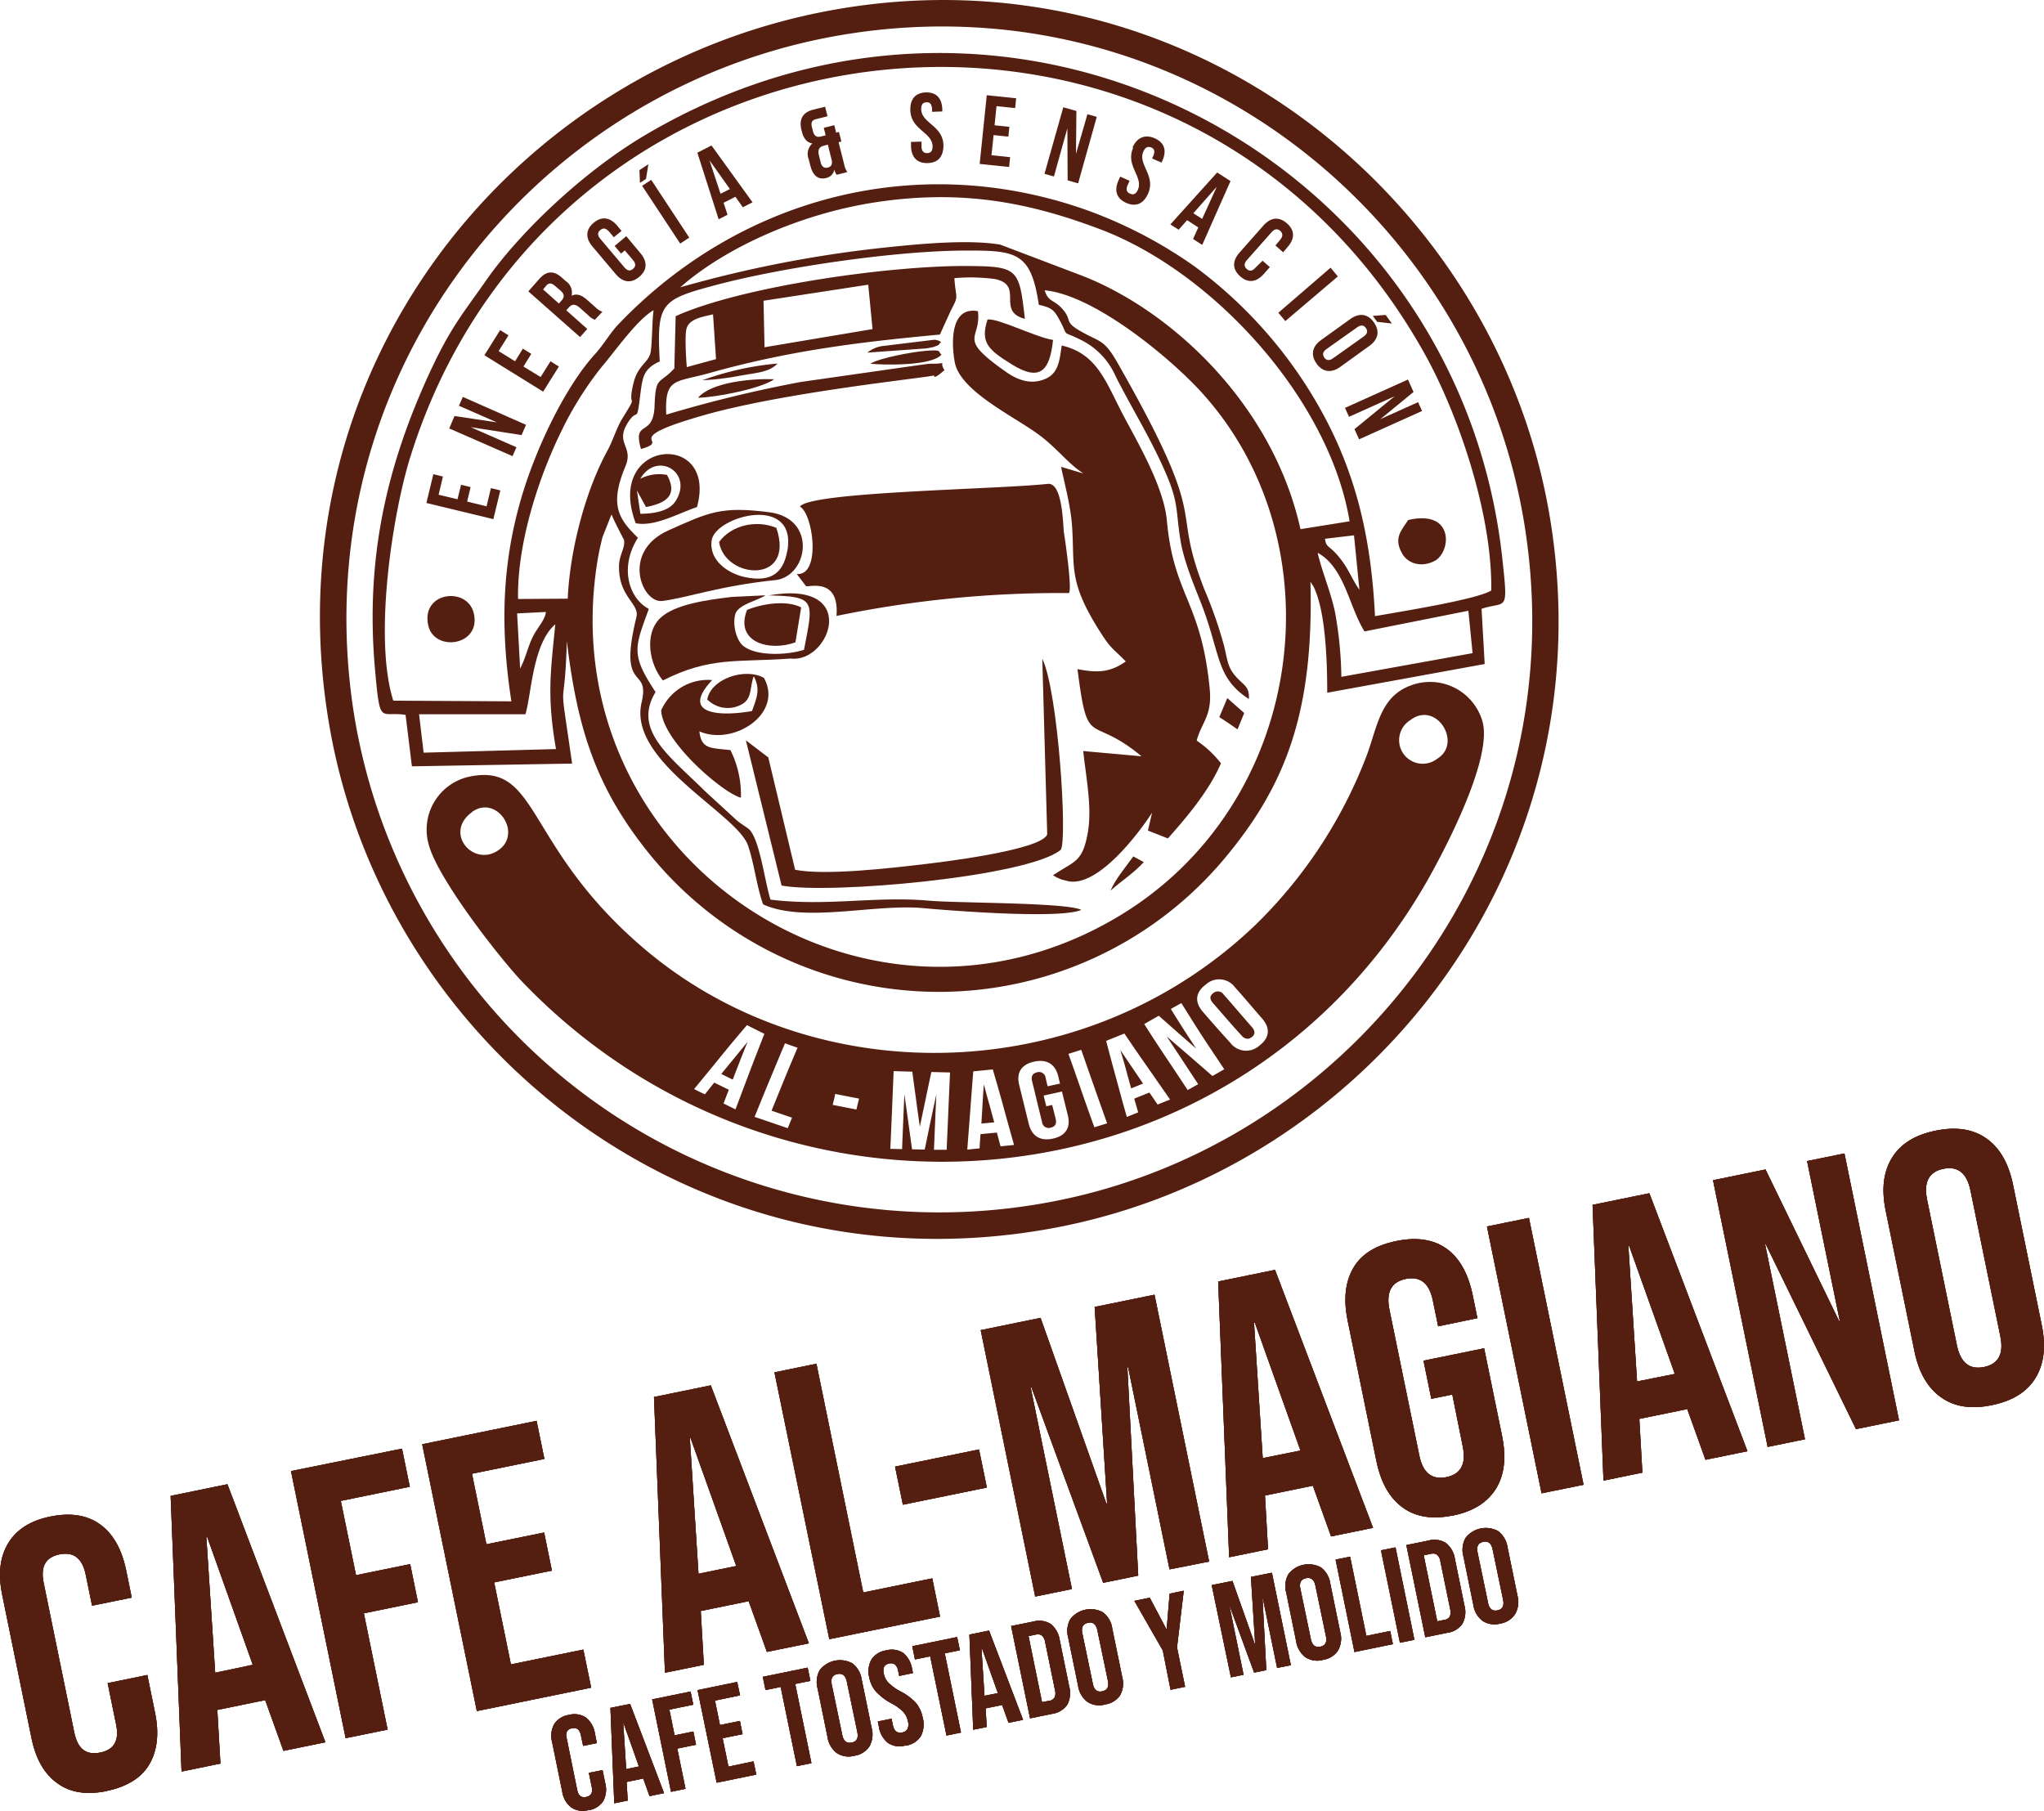 <svg xmlns="http://www.w3.org/2000/svg" viewBox="0 0 389.43 345.01">
  <defs>
    <style>
      .cls-1, .cls-2 {
        fill: #541f10;
      }

      .cls-1 {
        fill-rule: evenodd;
      }
    </style>
  </defs>
  <g id="Capa_2" data-name="Capa 2">
    <g id="Capa_1-2" data-name="Capa 1">
      <path class="cls-1" d="M268.29,99.07c-1.23,1.94-2.86,3.39-1.16,6.37,1.11,2,3.72,2.71,6.18,1.44,3.18-1.63,3.87-9.88-5-7.81"/>
      <path class="cls-1" d="M77.27,136.2,78.48,146l30.52-.52c-2.73-19.08-1.48-7.5-1-23.33,2,16.78,5.59,28.08,15.87,40.72a71,71,0,0,0,109.61.48c11.59-13.93,16.84-27.87,16.19-52.51l.57.88c1.87,3.72,2.63,11,2.63,20.26l30-5.47L282.27,116c4.65-1.58,5.11,1,4-9.18C278.21,29.82,193-15.6,123,25.69c-12.09,7.13-24.17,18.84-30.29,27.6C88.13,59.86,86,62.17,82.08,70.52c-8.54,18.38-12.46,36-10.65,56.82,1,11.12.9,8.1,5.84,8.86m-2.34-2.71c-3.86-12.2,0-36.31,3.35-46.76,27.9-88.37,147.92-101.09,193.33-19,6.18,11.18,12.73,30.13,12.51,44.78-2.93,1.76-17.6,4.06-22.15,4.88-.69-14.14-3.32-25.92-9.29-37.36a85.77,85.77,0,0,0-25.11-29.29,86.21,86.21,0,0,0-20.95-10.86c-32.2-11.23-65.85-2.11-88.79,21.9-1.67,1.76-2.8,3.86-4.48,5.7-5.6,6.14-11.4,18.06-14.23,28.09-3.46,12.22-3.83,24.18-1.69,38.05ZM129.6,54.74c8.64-7.6,23-14.05,37.27-16.21,16.59-2.51,29.4.11,42.72,5.14,21.69,8.18,43.71,32.51,47.54,55.65l-9.36,1.5c-5.28-23.83-24.65-41.7-41.61-48.29l-15.58-5.92c-5.88-1-14.85-.19-21,.45A230.57,230.57,0,0,0,129.6,54.74ZM98.7,114.12c-.19-10.86,4.06-23.34,8.08-31.62a65.24,65.24,0,0,1,8-12.78c2.32-2.68,6.6-8.85,9.74-10.61-.29,1.92-.26,6.91-.61,8.21-.52,1.89-2.38,2.3-3.2,5.61-1.38,5.58,1.24,1.3-2.26,7-1,1.68-1.64,3.94-2.76,6-3.89,7.12-7.06,18.17-7.53,28.13Zm27-45.25c-.61-11.16.21-11.78,10.66-14.56,12.83-3.41,34.12-6.51,47.32-6.57,10-.05,12.74.28,14.24,10.33,2.4.56,2.89.89,4,3,1.81,3.37.14,1.77,3.73,3.55a13.93,13.93,0,0,1,6.9,7.06c3.16,6.26,6.93,12.22,9.79,19,2.23,5.32,1.68,6.81,2.58,12.34.56,3.47,2.32,7.9,3.59,11.07,4.19,10.42,2.92,14.85,9.43,19.09.14-2.54-1.08-2.6-2.63-4.46-1.42-1.7-1.42-2.85-2.08-5.62a82.55,82.55,0,0,0-3.77-10.81c-6.71-17.1,1.7-11.14-16.52-43.12-2.73-4.81-3.42-3.87-7.52-6.34-2.73-1.64-1.05-1.9-3.2-4.18-1.5-1.58-2.52-1.13-3.18-3.34,9.18.85,23.18,12.24,29.52,19.05C255.13,103,249.21,153.06,213,174.65c-48.3,28.8-108.12-11.54-99.2-67.6.28-1.73.61-3.22,1-4.74L116.51,98c.45,1.22,2.36,4.8,2.37,4.85.31,1.43-.89,2.83-.94,4.88-.15,6.09,4,7.23,3.3,9.89-3.62,14.8,2.7,9,1,16.22-2.67,11.3,18.17,21.13,20.28,27.26,1.18,3.44,1.61,7.65,2.87,11.2,7.84,3.59,21.21-.12,30.39.71,5.26.48,26.09,2.13,30.23.35-2.62-1.43-23.63-1.28-29-1.76-10.24-.91-19.45,1.13-30.21-.2-1.09-3.37-2-11.2-4-13.33-.31-.33-1.66-1.12-2.42-1.77l-6-5.51c-6.64-6.61-13.94-11.62-9.48-18.94-4.73-7.15-4-8.39-1.28-15.84-3.64-1.88-5.76-7.7-2.08-13.56-3.76-3.61-5.43-6.31-2.37-13.64,1.6-3.82-2.1-4.31.5-8.36,1.75-2.71,1.62,0,2.13-3.78C122.41,72.15,122.25,70.44,125.66,68.87Zm-27.18,48,5.49-.28c-.19,1.65-1.74,3.07-2.63,5s-1.21,3.71-2.28,5.79ZM259,112.37c-1.2-1.68-1.87-3.48-3.14-5.26-2.46-3.45-3.16-2.46-3.42-4.46l5.53-.66Zm-153,30.34-25.29.69-.87-7.32,20.26,0c1.13-3.51,1.33-13.43,5.7-17.14C104.86,128.27,104.21,132.74,105.93,142.71Zm145.12-37.35c5.07,2.86,5.85,10.08,8.84,14.94l19.8-3.94.8,8.08-25,4.51a73.37,73.37,0,0,0-1.22-12.38C253.41,112.34,251.92,109.09,251.05,105.36Z"/>
      <path class="cls-1" d="M142.11,141.05l6.8,27.66c9,1.74,46.92-1.65,53.18-6.79,1.33-1.72-.48-30.22-3.51-36.42l.94,33.46c-1.05,3.09-21.4,5.44-23.26,5.66-6.3.75-19.07,2.24-24.77,1.09l-5.11-21.4Z"/>
      <path class="cls-1" d="M202.28,65.84c-.42,2.79-.57,5.27-3.15,6.36-3,1.28-5.67-.09-7.45-1.34-9.6-6.73-4.68-6-5.36-11.57-6.29-1.16-4.69,9-4.25,10.39,1.79,5.49,12,10.06,16.51,13.64,3.37,2.71,4.85,4.9,7.83,6.89l-4.25-1.27c.79,3.77,1.83,7.45,2.1,11.39.51,7.62-.7,10.28,4.85,19.27,2.62,4.22,2.73,3.7,5.38,6.42-3,2.11-5.45,2.21-9.2,1.46,2,15.7,2.24,8.32,12.2,16.61l-11.11-1c.53,5,1.67,10.47.92,15.25-1,6.08-2.61,5.64-6.68,8.43l.81.45c.15.06.68.3.86.36l1.43.35c5.67.86,13.24-9.16,15.78-13.1l-.79,3.41,3.8,1.5c3.33-3.75,7.85-9,10.11-14.32A20.59,20.59,0,0,0,228,141.1c.92-3.54,3-4.64,2.47-9.95-1.63-16.67-6.84-17.57-8.16-32-.56-6.24-5.35-14.5-8-19.47-3.52-6.53-5-12.2-12-13.85"/>
      <path class="cls-1" d="M128.73,60.19l-.25,10c-2.86,3.13-3.57,1.31-3.77,7.14-.21,6.19-4.25,2.45-2.59,8.22,6.23-1.8-4.78-1.61,11.58-6.33C149.12,74.74,176.32,72,178,71.52c0,0-.41,1.08,1.94-1-1.28-2,1.11-1.16-2.71-1.22-.43,0-3,.39-3.64.47l-21,3A248.59,248.59,0,0,0,126.94,79c-.34-7.12,1.7-6.09,8.23-7.93,15.06-4.23,28.22-5.87,43.9-7.33l2.11-4.63c1.56-2.94.94-2,.65-6.11a31.59,31.59,0,0,1,5.24-.07,24.71,24.71,0,0,1,2.62.26c5.45,1.23.06,6.1,5.57,7.56-1.07-9.51-1.27-10-10.75-10.07-15.08-.13-43.41,3.94-55.78,9.56m36.69-6,.82,8.46-20.58,3.46-.19-8.86Zm-34.57,15.7c-.12-1.45-.45-6.32,0-7.49.62-1.74,3-2.09,5-2.56l.57,8.53Z"/>
      <path class="cls-1" d="M147.88,110.51c6.12-.88,7.86-11.75-1.33-12.92s-11.46,0-19.2,3.46c-9.11,4.1-5,13.94-1.17,13.45,4.67-.58,10.9-2.89,21.7-4m2.09-5.45c-.76,4.18-3.13,5.94-8.05,4.9-3.09-.65-6.9-3.11-6.33-7C136.26,98.32,152,94,150,105.06Z"/>
      <path class="cls-1" d="M146.25,113.43c9.34.18,8.73,1,6.93,10.37-3.34,1.08-9.12,1.21-11.55-.72-1.27-1-2.09-3.86-1.56-6,.47-1.92,4.3-2.63,5.77-3.66l-6.43.31c-4.52.55-11,1.36-13.75,4.16-2.94,3-1.93,8.68.63,11.75,9.06-4.58,14.21-3.43,24.34-4.17,7.56.94,13.44-15.23-4.38-12"/>
      <path class="cls-1" d="M134.75,133.26a5.49,5.49,0,0,0,6.65.89c1.94-1.12,1.42-3.29,2.21-5.3,1.39,2.57.44,4.35-.33,6.62-6.33,1.12-13.71.58-7.59-5.9a9.73,9.73,0,0,0-9.72,5.76c.24,5.92,11.82,15.8,15.19,16.65a19,19,0,0,0-2-9.07c-3.8-.43-5.53-.15-5.91-3.57,6.47,2.84,16.07-3.37,12.3-10.18-3.51-2-10.09.11-10.8,4.1"/>
      <path class="cls-1" d="M132.79,96.61c4.06-14.76-17.72-13-11.67,3.08,3.62.7,8.08-1.87,11.67-3.08M122,91.21c3.13-5.37,10.19-1.21,6.71,4.27-1.21,1.89-4,2.38-6.7,2.41l-.66-4.43,1.73,3.14c4-.76,6.06-2.34,4-6.12A7.88,7.88,0,0,0,122,91.21Z"/>
      <path class="cls-1" d="M200.63,64.77c-3.36-.54-10.61-4.23-12.48-3.89-1.43,4.38.12,5.76,4.68,8.58,5.55,3.43,7.2.88,7.8-4.69"/>
      <path class="cls-1" d="M137,103.26c1.09,7.13,14.6,8.15,10.91-2.7-4-1.62-8.64-.41-10.91,2.7"/>
      <path class="cls-1" d="M152.64,115.72c-2.79-1.44-7.47-.69-10.31.48-2.41,6.16,4.25,8,9.22,6.18Z"/>
      <path class="cls-1" d="M81.57,119.07c1.08,5.19,9.94,4.05,8.75-2-1-5.38-10.09-4.48-8.75,2"/>
      <path class="cls-1" d="M133,75.78c3.58-.07,12.19-1.81,14.5-3.53-4.22-.16-12,.54-14.5,3.53"/>
      <path class="cls-1" d="M165.82,69.3c2.63.26,11.58.45,13.55-1.71-.74-.66.22-1-3-.75-2.54.21-8.71,1.33-10.57,2.46"/>
      <path class="cls-1" d="M165.3,67.18l11-.79c.27,0,1.53-.26,1.73-.34,1.3-.5.53-.21,1.27-.88a2.25,2.25,0,0,0-1.39-.43l-9.43,1.15a5.82,5.82,0,0,0-3.22,1.29"/>
      <path class="cls-1" d="M232.31,136.62c1.15.76,2.36,1.55,3.47,2.34l1.27-3.11L233.83,133Z"/>
      <path class="cls-1" d="M133.81,72.45a52,52,0,0,0,7.25-.88c3.12-.56,5.52-.65,7.07-2.31a56.46,56.46,0,0,0-14.32,3.19"/>
      <path class="cls-1" d="M211.62,169.65c2.07-1.86,4.23-3.15,6.3-5.4l-2-1.08c-1.64,2.27-3.26,4.12-4.33,6.48"/>
      <path class="cls-1" d="M199.63,92.19c2.88-.31,2.88,8,3.07,9.24.59,3.84,1.59,11.56.89,11.56a210.25,210.25,0,0,0-44.22,4.36c.6-7.57-5.54-5.34-5.82-5.7l-1.75-2.29c4.68.39,3.14-11.44.61-12.84,1.9-2.84,37.28-3.26,47.22-4.33"/>
      <path class="cls-1" d="M158.8,1.88C97.28,12.88,51,71,62.8,138.53,73.46,199.62,132.26,246,199.5,234.19c61.25-10.73,107.38-69.68,95.6-136.72C284.44,36.77,225.66-10.09,158.8,1.88M67.38,135.64C57.5,71.56,102,15.8,161.67,6.45c63.65-10,119.48,34.69,128.83,93.86,10.09,63.81-34.5,120.13-93.92,129.3A113,113,0,0,1,67.38,135.64Z"/>
      <path class="cls-2" d="M258.06,81.76l.88,1.94,12-5.4-.76-1.68L263,79.85l6.31-5.17-1.06-2.37-12,5.4.77,1.7,8.69-3.91ZM264,60l-2.45.19.82,1.12,2.82.33Zm-12.32,4.8c-1.7,1.23-2,2.84-.84,4.48s2.82,1.84,4.53.61l5.54-4c1.71-1.23,2-2.83.84-4.48s-2.81-1.84-4.52-.6Zm6.87-2.42c.76-.55,1.29-.42,1.68.11s.34,1.08-.42,1.63L254,68.24c-.76.55-1.3.42-1.68-.11s-.34-1.08.42-1.63Zm-15-2.79,1.34,1.58,10-8.5L253.51,51Zm-3-9.91L239.19,51c-.62.71-1.16.69-1.65.25s-.58-1,0-1.67l4.71-5.32c.62-.71,1.17-.7,1.66-.27s.57,1,0,1.69L243,46.77l1.47,1.3.84-1c1.4-1.58,1.41-3.18-.12-4.52s-3.1-1.14-4.5.44l-4.53,5.13c-1.39,1.58-1.4,3.17.12,4.52s3.11,1.14,4.5-.44l1.16-1.31Zm-8.73-14.1-2.78,6.13-1.68-1.08Zm2.62-1.08-2.54-1.64-8.92,9.9,1.59,1,1.6-1.81,2.13,1.38-1,2.2,1.75,1.13Zm-18.55-6.34c-1.51,3.44,2,5.53.9,8-.38.86-.89,1-1.49.74s-.85-.74-.47-1.6l.38-.86-1.79-.79-.33.74c-.85,1.93-.36,3.45,1.5,4.27s3.3.14,4.15-1.79c1.51-3.45-2-5.53-.9-8,.38-.86.87-1,1.47-.78s.8.75.42,1.61l-.22.5,1.8.78.16-.38c.85-1.93.38-3.44-1.46-4.25S216.62,26.18,215.77,28.11Zm-12.48,6.2,2,.57,3.55-12.67-1.78-.5L205,29.3l.08-8.16-2.5-.7L199,33.12l1.8.5,2.56-9.18ZM189.86,20.22l3.55.37.19-1.87L188,18.14l-1.35,13.09,5.61.58.19-1.87-3.55-.37.4-3.83,2.82.29.19-1.87-2.82-.29ZM173.44,21c.11,3.76,4.16,4.16,4.24,6.86,0,.94-.38,1.29-1,1.31s-1.09-.31-1.11-1.25l0-.94-2,.06,0,.81c.06,2.1,1.15,3.28,3.18,3.22s3-1.29,3-3.4c-.1-3.76-4.16-4.15-4.24-6.86,0-.94.34-1.3,1-1.32s1,.32,1.07,1.26l0,.55,1.95-.06v-.41c-.06-2.1-1.13-3.28-3.14-3.22S173.38,18.93,173.44,21Zm-17.09,9.89-.3-1.18c-.29-1.18,0-1.72.91-1.95l.77-.2.74,3c.16.81-.16,1.22-.76,1.37S156.58,31.84,156.35,30.92Zm-2.29-.62.33,1.29c.47,1.88,1.48,2.73,3,2.36a2,2,0,0,0,1.57-1.62,3.28,3.28,0,0,0,.43,1l2.05-.51a3.85,3.85,0,0,1-.61-1.5l-1.06-4.19.53-.14-.46-1.82-.53.14-.36-1.43-2,.51.36,1.42-.88.22c-.75.19-1.29,0-1.54-1l-.2-.78c-.23-.91.07-1.34.71-1.5l2.26-.57-.46-1.82-2.3.58c-2,.51-2.71,1.86-2.19,3.91l.06.23c.34,1.37,1,2.12,2,2.28A2.72,2.72,0,0,0,154.06,30.3Zm-18.89.26,3.89,5.49-1.78.9Zm.39-2.81-2.7,1.37,4.06,12.69,1.69-.86-.75-2.29,2.26-1.14,1.4,2,1.86-.94Zm-13.73,4.69.09,2.44,1.16-.76.45-2.8Zm7.77,14,1.72-1.14-7.25-11-1.73,1.14Zm-11.28,1.9.72-.6,1.56,1.85c.61.72.51,1.24,0,1.67s-1,.43-1.64-.29l-4.58-5.43c-.61-.72-.52-1.26,0-1.68s1-.42,1.66.3l.91,1.07L118.42,44l-.82-1c-1.36-1.61-2.94-1.85-4.49-.55s-1.59,2.91-.23,4.52l4.41,5.23c1.36,1.61,2.94,1.86,4.5.55s1.58-2.91.22-4.52L119.32,45l-2.22,1.86ZM104.09,54.4c.48-.55,1-.51,1.71.11l1,.86c.79.7.73,1.27.22,1.85l-.54.61-3-2.68Zm10.68,5a3.76,3.76,0,0,1-1.35-.89l-1.52-1.34c-1-.91-2-1.32-3-.83a2.62,2.62,0,0,0-1.1-2.78l-.78-.69c-1.52-1.34-2.88-1.31-4.3.3l-2.06,2.34,9.86,8.71,1.37-1.55-4-3.55.48-.53c.62-.71,1.23-.72,2.15.09L112,60a4,4,0,0,0,1.33.93ZM95,66.89l1.88-3-1.59-1-3,4.79,11.19,6.94,3-4.79-1.6-1-1.88,3-3.27-2,1.49-2.41-1.6-1-1.49,2.41Zm4.37,16,.85-1.95L88.18,75.62l-.74,1.69,7.22,3.16-8.07-1.21-1,2.37,12.06,5.28.74-1.7-8.73-3.83ZM83.56,94.26l.83-3.47-1.83-.44-1.32,5.48L94,98.91l1.32-5.48L93.53,93l-.83,3.47L89,95.56l.66-2.76-1.82-.44-.67,2.76Z"/>
      <path class="cls-1" d="M234.38,198.65a3.78,3.78,0,0,0,5.58.55c1.95-1.49,2.09-3.33.49-5.16s-3.41-4-5.14-5.92a3.76,3.76,0,0,0-5.59-.53c-2,1.49-2.14,3.35-.56,5.16,1.71,2,3.44,3.94,5.22,5.9m-3.28-7.54c-.72-.82-.59-1.43.07-1.91a1.33,1.33,0,0,1,2,.33c1.78,2,3.54,4.1,5.34,6.14.72.82.6,1.43,0,1.91s-1.32.48-2-.33C234.64,195.21,232.88,193.15,231.1,191.11ZM231,205l2.25-1.28c-1.39-2.1-2.81-4.19-4.18-6.29s-2.66-4.21-4-6.32l-2,1.12q1.17,1.89,2.37,3.77t2.47,3.77c-2.43-2.08-4.79-4.17-7.13-6.25L218,195.1q2,3.15,4.1,6.29c1.4,2.09,2.8,4.19,4.18,6.29l2-1.12-3-4.56c-1-1.52-2-3-3-4.56,1.42,1.26,2.91,2.52,4.37,3.78Zm-17.55-4.94,4.33,6.38-2.27.92c-.34-1.22-.68-2.43-1-3.65S213.81,201.28,213.46,200.07Zm.77-3.15-3.47,1.4q.94,3.63,1.94,7.25c.65,2.41,1.3,4.83,2,7.24l2.16-.87c-.25-.87-.51-1.74-.75-2.62l2.89-1.16,1.56,2.29,2.38-.95-4.38-6.29C217.08,201.12,215.64,199,214.23,196.92Zm-5.72,17.86,2.43-.75c-.82-2.33-1.66-4.66-2.48-7s-1.63-4.65-2.45-7l-2.44.76q1.25,3.49,2.46,7T208.51,214.78Zm-9.16-4,1.13-.24c.21.88.44,1.76.66,2.64.24,1-.16,1.5-.95,1.67a1.26,1.26,0,0,1-1.65-1.11c-.32-1.28-.64-2.57-.95-3.86s-.62-2.58-.94-3.88c-.24-1,.14-1.51.94-1.69a1.27,1.27,0,0,1,1.65,1.13c.12.51.24,1,.37,1.53l2.35-.51-.33-1.4c-.56-2.29-2.16-3.32-4.61-2.78s-3.4,2.13-2.83,4.42c.3,1.24.61,2.48.91,3.72s.61,2.48.92,3.73c.57,2.29,2.15,3.32,4.6,2.79s3.41-2.13,2.84-4.42c-.37-1.51-.75-3-1.12-4.55l-3.49.77C199,209.44,199.18,210.12,199.35,210.8Zm-11.91-4.23c.32,1.22.65,2.43,1,3.65s.65,2.42,1,3.64l-2.45.24c.07-1.26.15-2.51.22-3.76S187.35,207.83,187.44,206.57Zm1.72-2.79-3.72.37c-.2,2.48-.39,5-.57,7.44l-.57,7.46,2.34-.23c.05-.91.11-1.81.18-2.71l3.12-.3c.23.87.46,1.74.7,2.62l2.57-.26c-.67-2.4-1.35-4.79-2-7.19S189.85,206.18,189.16,203.78Zm-15.34.43-3.55-.11c-.1,2.47-.21,4.94-.31,7.4s-.21,4.94-.32,7.41l2.24.05c.06-1.74.14-3.49.21-5.23s.15-3.49.23-5.23c.24,1.75.49,3.5.73,5.25s.48,3.5.73,5.25l2.41.05c.37-1.76.72-3.52,1.09-5.27s.75-3.51,1.13-5.27c-.08,1.76-.17,3.53-.24,5.29s-.15,3.53-.22,5.29l2.42,0c.1-2.45.22-4.91.32-7.36s.22-4.91.32-7.37l-3.56-.09c-.36,1.74-.74,3.48-1.1,5.22s-.74,3.47-1.09,5.21c-.25-1.75-.5-3.51-.73-5.26S174.05,206,173.82,204.21Zm-15.18,6.32,4.54.89c.16-.69.33-1.39.5-2.08l-4.55-.89C159,209.15,158.79,209.84,158.64,210.53Zm-14.88,2.28,6.33,2.16c.28-.67.55-1.34.82-2L147,211.61q1.22-3,2.44-6c.82-2,1.67-4,2.51-6-.81-.27-1.6-.55-2.39-.84-1,2.34-1.95,4.69-2.92,7S144.72,210.45,143.76,212.81Zm-1.29-14.36c-1,2.43-1.92,4.85-2.86,7.27l-2.18-1.08C139.1,202.57,140.77,200.52,142.47,198.45Zm3.15-1.46-3.3-1.65c-1.7,2-3.39,4-5.07,6.08s-3.34,4.07-5,6.1c.67.35,1.37.69,2.06,1,.6-.74,1.18-1.49,1.78-2.23l2.78,1.36c-.34.87-.68,1.74-1,2.62l2.26,1.12c.92-2.41,1.82-4.82,2.73-7.22S144.69,199.39,145.62,197Zm123.3-59.92c4.92-3.39,9.69,4.61,4.92,7.51A4.49,4.49,0,1,1,268.92,137.07Zm-179,17.67c4.78-3.47,9.87,4.3,4.81,7.43C90,165.07,84.59,158.61,89.92,154.74ZM81.71,161c1.8,6.64,13.94,22.11,18,26.27,49.63,51.51,135.64,44.22,172.06-19.2,2.72-4.74,12.55-22.91,10.73-30.42a10.39,10.39,0,0,0-13.86-7c-5.63,2.15-6.19,7.65-8.21,13.18a89.64,89.64,0,0,1-21.17,32.32c-32.68,31.38-84.28,32.27-116.86,4.31-22.69-19.47-19.58-35.34-33.08-32.47A10.33,10.33,0,0,0,81.71,161Z"/>
      <path class="cls-2" d="M147.55,261.46l8-1.64,8.92,43.58,13.15-2.69L179.1,308,158,312.3Zm-7.27,36.9L131.57,274l-.14,0,1.65,25.85Zm-15.68-32.2,10.82-2.22,18.69,49.15-8,1.63-3.52-9.79,0,.14-9.08,1.86.59,10.25-7.41,1.51Zm-44.16,9,21.79-4.46,1.49,7.26-13.8,2.82,2.75,13.44,11-2.24,1.48,7.26-11,2.24,3.19,15.62,13.8-2.82,1.49,7.26L90.85,326Zm-25,5.11L76.59,276l1.49,7.26-13.15,2.69,2.9,14.16L78.15,298l1.48,7.26-10.31,2.11,4.53,22.16-8,1.63Zm-7.28,36.91-8.7-24.41-.15,0L41,318.69ZM32.51,285l10.82-2.22L62,331.94l-8,1.64-3.52-9.8,0,.14-9.08,1.86L42,336l-7.41,1.52ZM20.33,341.23q-5.77,1.18-9.39-1.48C8.46,338,6.82,335.14,6,331.15L.42,303.84c-.82-4-.43-7.26,1.16-9.85s4.2-4.27,8-5.05,7-.3,9.46,1.47S23.13,295,24,299l1.1,5.38-7.56,1.54-1.2-5.88c-.64-3.12-2.27-4.45-5-3.9s-3.67,2.41-3,5.53l5.81,28.4c.64,3.13,2.26,4.38,4.95,3.83s3.68-2.34,3-5.46l-1.59-7.77,7.56-1.55,1.47,7.19c.82,4,.42,7.25-1.09,9.83s-4.27,4.28-8.12,5.07"/>
      <path class="cls-2" d="M247.77,276.36l-8.7-24.4-.15,0,1.66,25.84Zm-15.68-32.21,10.83-2.21,18.68,49.15-8,1.63-3.52-9.8,0,.15-9.07,1.86.58,10.24-7.41,1.52Zm-45.24,9.27,11.4-2.34,12.53,35.35.15,0L208.56,249l11.4-2.33,10.41,50.84L222.82,299l-7.88-38.49-.15,0,2.07,39.68-6.68,1.37-13.69-37.3-.14,0,7.88,38.49-7,1.43Zm-16.32,26,16-3.27,1.49,7.26-16,3.27Z"/>
      <path class="cls-2" d="M378,260.45q4.14-.85,3.11-5.86l-5.68-27.74c-.68-3.35-2.4-4.73-5.16-4.17s-3.8,2.52-3.12,5.86l5.68,27.75c.69,3.34,2.41,4.72,5.17,4.16m1.49,7.26c-3.93.81-7.13.33-9.69-1.5s-4.23-4.73-5.06-8.8l-5.47-26.73c-.83-4.06-.46-7.39,1.19-10.08s4.4-4.38,8.32-5.18,7.12-.32,9.69,1.5,4.22,4.73,5.06,8.8L389,252.45c.83,4.06.45,7.4-1.19,10.08S383.41,266.91,379.49,267.71Zm-53.12-42.85,10-2.05,14,28.84.15,0-6.23-30.44,7.12-1.45,10.4,50.84-8.2,1.68L336.44,237.1l-.14,0,7.59,37.11-7.11,1.46Zm-7.28,36.9-8.7-24.4-.15,0,1.66,25.84Zm-15.67-32.21,10.82-2.21,18.69,49.15-8,1.63-3.52-9.8,0,.15-9.08,1.86.58,10.24-7.41,1.52Zm-20.12,4.12,8-1.63,10.41,50.84-8,1.63Zm-6.51,55.06c-3.85.79-7.05.31-9.55-1.52s-4.13-4.68-5-8.82l-5.47-26.73c-.85-4.14-.47-7.47,1.1-10.14s4.34-4.29,8.19-5.08,7.05-.31,9.53,1.46,4.15,4.75,5,8.89l.89,4.35L274,252.69l-1-4.87q-1-5-5.16-4.16c-2.76.56-3.8,2.52-3.12,5.86l5.7,27.82c.67,3.26,2.39,4.65,5.15,4.09s3.8-2.52,3.13-5.79l-2-9.95-4,.82-1.49-7.27,11.55-2.36,3.4,16.63c.85,4.14.47,7.47-1.12,10.07s-4.32,4.37-8.17,5.15"/>
      <path class="cls-2" d="M147.55,261.46l8-1.64,8.92,43.58,13.15-2.69L179.1,308,158,312.3Zm-7.27,36.9L131.57,274l-.14,0,1.65,25.85Zm-15.68-32.2,10.82-2.22,18.69,49.15-8,1.63-3.52-9.79,0,.14-9.08,1.86.59,10.25-7.41,1.51Zm-44.16,9,21.79-4.46,1.49,7.26-13.8,2.82,2.75,13.44,11-2.24,1.48,7.26-11,2.24,3.19,15.62,13.8-2.82,1.49,7.26L90.85,326Zm-25,5.11L76.59,276l1.49,7.26-13.15,2.69,2.9,14.16L78.15,298l1.48,7.26-10.31,2.11,4.53,22.16-8,1.63Zm-7.28,36.91-8.7-24.41-.15,0L41,318.69ZM32.51,285l10.82-2.22L62,331.94l-8,1.64-3.52-9.8,0,.14-9.08,1.86L42,336l-7.41,1.52ZM20.33,341.23q-5.77,1.18-9.39-1.48C8.46,338,6.82,335.14,6,331.15L.42,303.84c-.82-4-.43-7.26,1.16-9.85s4.2-4.27,8-5.05,7-.3,9.46,1.47S23.13,295,24,299l1.1,5.38-7.56,1.54-1.2-5.88c-.64-3.12-2.27-4.45-5-3.9s-3.67,2.41-3,5.53l5.81,28.4c.64,3.13,2.26,4.38,4.95,3.83s3.68-2.34,3-5.46l-1.59-7.77,7.56-1.55,1.47,7.19c.82,4,.42,7.25-1.09,9.83s-4.27,4.28-8.12,5.07"/>
      <path class="cls-2" d="M247.77,276.36l-8.7-24.4-.15,0,1.66,25.84Zm-15.68-32.21,10.83-2.21,18.68,49.15-8,1.63-3.52-9.8,0,.15-9.07,1.86.58,10.24-7.41,1.52Zm-45.24,9.27,11.4-2.34,12.53,35.35.15,0L208.56,249l11.4-2.33,10.41,50.84L222.82,299l-7.88-38.49-.15,0,2.07,39.68-6.68,1.37-13.69-37.3-.14,0,7.88,38.49-7,1.43Zm-16.32,26,16-3.27,1.49,7.26-16,3.27Z"/>
      <path class="cls-2" d="M378,260.45q4.14-.85,3.11-5.86l-5.68-27.74c-.68-3.35-2.4-4.73-5.16-4.17s-3.8,2.52-3.12,5.86l5.68,27.75c.69,3.34,2.41,4.72,5.17,4.16m1.49,7.26c-3.93.81-7.13.33-9.69-1.5s-4.23-4.73-5.06-8.8l-5.47-26.73c-.83-4.06-.46-7.39,1.19-10.08s4.4-4.38,8.32-5.18,7.12-.32,9.69,1.5,4.22,4.73,5.06,8.8L389,252.45c.83,4.06.45,7.4-1.19,10.08S383.41,266.91,379.49,267.71Zm-53.12-42.85,10-2.05,14,28.84.15,0-6.23-30.44,7.12-1.45,10.4,50.84-8.2,1.68L336.44,237.1l-.14,0,7.59,37.11-7.11,1.46Zm-7.28,36.9-8.7-24.4-.15,0,1.66,25.84Zm-15.67-32.21,10.82-2.21,18.69,49.15-8,1.63-3.52-9.8,0,.15-9.08,1.86.58,10.24-7.41,1.52Zm-20.12,4.12,8-1.63,10.41,50.84-8,1.63Zm-6.51,55.06c-3.85.79-7.05.31-9.55-1.52s-4.13-4.68-5-8.82l-5.47-26.73c-.85-4.14-.47-7.47,1.1-10.14s4.34-4.29,8.19-5.08,7.05-.31,9.53,1.46,4.15,4.75,5,8.89l.89,4.35L274,252.69l-1-4.87q-1-5-5.16-4.16c-2.76.56-3.8,2.52-3.12,5.86l5.7,27.82c.67,3.26,2.39,4.65,5.15,4.09s3.8-2.52,3.13-5.79l-2-9.95-4,.82-1.49-7.27,11.55-2.36,3.4,16.63c.85,4.14.47,7.47-1.12,10.07s-4.32,4.37-8.17,5.15"/>
      <path class="cls-2" d="M147.55,261.46l8-1.64,8.92,43.58,13.15-2.69,1.48,7.26L158,312.3Zm-7.28,36.9-8.7-24.4-.14,0,1.65,25.85Zm-15.67-32.2,10.82-2.22,18.69,49.15-8,1.63-3.52-9.79,0,.14-9.08,1.86.59,10.25-7.41,1.51Zm-44.16,9,21.79-4.46,1.49,7.26-13.8,2.82,2.75,13.44,11-2.24,1.48,7.26-11,2.24,3.19,15.62,13.8-2.82,1.49,7.26L90.85,326Zm-25,5.11L76.59,276l1.49,7.26-13.15,2.69,2.9,14.16L78.15,298l1.48,7.26-10.31,2.12,4.53,22.15-8,1.63Zm-7.28,36.91-8.7-24.4-.15,0L41,318.69ZM32.51,285l10.82-2.22L62,331.94l-8,1.64-3.52-9.8,0,.14-9.08,1.86L42,336l-7.41,1.52ZM20.33,341.23q-5.77,1.18-9.39-1.48C8.46,338,6.82,335.14,6,331.15L.41,303.84c-.81-4-.42-7.26,1.17-9.85s4.19-4.27,8-5.05,7-.3,9.46,1.47S23.13,295,24,299l1.1,5.38-7.56,1.54-1.2-5.88c-.64-3.12-2.27-4.45-5-3.9s-3.67,2.41-3,5.53l5.81,28.4c.64,3.13,2.26,4.38,4.95,3.83s3.68-2.34,3-5.46l-1.59-7.77,7.56-1.55,1.47,7.19c.82,4,.42,7.25-1.09,9.83s-4.27,4.28-8.12,5.07"/>
      <path class="cls-2" d="M247.77,276.36,239.06,252l-.14,0,1.66,25.84Zm-15.68-32.21,10.83-2.21,18.68,49.15-8,1.63-3.52-9.8,0,.15-9.07,1.86.58,10.24-7.41,1.52Zm-45.24,9.27,11.4-2.34,12.53,35.35.15,0L208.56,249l11.4-2.33,10.41,50.84L222.82,299l-7.88-38.49-.15,0,2.07,39.68-6.68,1.37-13.69-37.3-.14,0,7.88,38.49-7,1.43Zm-16.32,26,16-3.27,1.49,7.26-16,3.27Z"/>
      <path class="cls-2" d="M378,260.45q4.14-.85,3.11-5.86l-5.68-27.74c-.68-3.35-2.4-4.73-5.16-4.17s-3.8,2.52-3.12,5.86l5.68,27.75c.69,3.34,2.41,4.72,5.17,4.16m1.49,7.26c-3.93.81-7.13.33-9.69-1.5s-4.23-4.73-5.06-8.8l-5.47-26.73c-.83-4.06-.46-7.39,1.19-10.08s4.4-4.38,8.32-5.18,7.12-.32,9.69,1.5,4.22,4.73,5.06,8.8L389,252.45c.83,4.06.45,7.4-1.19,10.08S383.41,266.91,379.49,267.71Zm-53.12-42.85,10-2.05,14,28.84.15,0-6.23-30.44,7.12-1.45,10.4,50.84-8.2,1.68L336.44,237.1l-.14,0,7.59,37.11-7.11,1.46Zm-7.28,36.9-8.7-24.4-.15,0,1.66,25.84Zm-15.67-32.2,10.82-2.22,18.69,49.15-8,1.63-3.52-9.8,0,.15-9.08,1.86.58,10.24-7.41,1.52Zm-20.12,4.11,8-1.63,10.4,50.84-8,1.63Zm-6.51,55.06c-3.85.79-7.05.31-9.55-1.52s-4.13-4.68-5-8.82l-5.47-26.73c-.85-4.14-.47-7.47,1.1-10.14s4.34-4.29,8.19-5.08,7.05-.31,9.53,1.46,4.15,4.75,5,8.89l.89,4.35L274,252.69l-1-4.87q-1-5-5.16-4.16c-2.76.56-3.8,2.52-3.12,5.86l5.7,27.82c.67,3.26,2.39,4.65,5.15,4.09s3.8-2.52,3.13-5.79l-2-9.95-4,.82-1.48-7.27,11.55-2.36,3.4,16.63c.85,4.14.47,7.47-1.12,10.07s-4.32,4.37-8.17,5.15"/>
      <path class="cls-2" d="M148.74,321.4l-2.89.59-.52-2.52,8.55-1.75.52,2.52-2.89.59,3.09,15.09-2.77.57ZM132.9,322l7.55-1.55L141,323l-4.78,1,.95,4.66,3.8-.78.51,2.52-3.8.77,1.11,5.41,4.78-1,.52,2.52-7.55,1.54Zm-8.65,1.77,7.32-1.5.52,2.51-4.56.94,1,4.9,3.57-.73.51,2.52-3.57.73,1.57,7.67-2.76.57Zm-2.52,12.78-3-8.45h0l.57,8.95Zm-5.43-11.16,3.75-.76,6.47,17-2.77.57-1.21-3.4v.05l-3.15.65.2,3.55-2.56.52Zm-4.22,19.48a3.93,3.93,0,0,1-3.25-.52,4.59,4.59,0,0,1-1.71-3l-1.93-9.45a4.57,4.57,0,0,1,.4-3.42,4,4,0,0,1,2.79-1.75,4,4,0,0,1,3.27.51,4.76,4.76,0,0,1,1.69,3l.38,1.86-2.62.53-.42-2c-.22-1.09-.78-1.55-1.71-1.36s-1.27.84-1,1.92l2,9.84c.22,1.08.78,1.52,1.71,1.33s1.28-.82,1.06-1.9l-.55-2.69,2.61-.53.51,2.49a4.67,4.67,0,0,1-.37,3.4,4.06,4.06,0,0,1-2.82,1.76"/>
      <path class="cls-2" d="M177.22,315.57l-2.9.59-.51-2.52,8.55-1.75.52,2.52L180,315l3.09,15.09-2.76.57Zm-4.79,17a3.9,3.9,0,0,1-3.28-.53,4.84,4.84,0,0,1-1.7-3.06l-.21-1,2.62-.53.25,1.21c.23,1.13.83,1.61,1.78,1.41a1.4,1.4,0,0,0,1-.65A2.14,2.14,0,0,0,173,328a4,4,0,0,0-.91-1.86,9.13,9.13,0,0,0-2.27-1.63,11.47,11.47,0,0,1-2.95-2.25,5.62,5.62,0,0,1-1.24-2.61,4.7,4.7,0,0,1,.39-3.46,4.07,4.07,0,0,1,2.84-1.76,4,4,0,0,1,3.25.51,5,5,0,0,1,1.68,3.09l.15.73-2.62.54-.19-.91a2.16,2.16,0,0,0-.62-1.26,1.29,1.29,0,0,0-1.11-.19c-.94.19-1.27.84-1,2a3.4,3.4,0,0,0,.89,1.68,9.67,9.67,0,0,0,2.27,1.63,10.34,10.34,0,0,1,3,2.25,6.43,6.43,0,0,1,1.24,2.76,4.88,4.88,0,0,1-.37,3.54,4.13,4.13,0,0,1-2.89,1.79M162.26,332c1-.2,1.31-.88,1.08-2l-2-9.61c-.24-1.16-.83-1.64-1.79-1.45s-1.32.88-1.08,2l2,9.61c.24,1.16.83,1.64,1.79,1.45m.51,2.51a4.11,4.11,0,0,1-3.35-.52,4.69,4.69,0,0,1-1.76-3.05l-1.89-9.25a4.69,4.69,0,0,1,.41-3.5,4.89,4.89,0,0,1,6.24-1.27,4.68,4.68,0,0,1,1.75,3.05l1.9,9.25a4.69,4.69,0,0,1-.42,3.5A4.13,4.13,0,0,1,162.77,334.51Z"/>
      <path class="cls-2" d="M285.3,306.81c.95-.2,1.31-.87,1.08-2l-2-9.61c-.24-1.16-.83-1.64-1.79-1.44s-1.32.87-1.08,2l2,9.61c.23,1.15.83,1.64,1.79,1.44m.51,2.52a4.14,4.14,0,0,1-3.35-.52,4.69,4.69,0,0,1-1.76-3.05l-1.89-9.26a4.67,4.67,0,0,1,.41-3.49,4.87,4.87,0,0,1,6.24-1.28,4.68,4.68,0,0,1,1.75,3l1.9,9.26a4.66,4.66,0,0,1-.42,3.49A4.13,4.13,0,0,1,285.81,309.33Zm-10.6-.72a1.35,1.35,0,0,0,1-.62,2.08,2.08,0,0,0,.09-1.38l-1.88-9.15a2,2,0,0,0-.62-1.24,1.4,1.4,0,0,0-1.14-.19l-1.41.29,2.58,12.58Zm-7.27-14.24,4.23-.86a4.14,4.14,0,0,1,3.32.47,4.73,4.73,0,0,1,1.7,3l1.82,8.9a4.73,4.73,0,0,1-.37,3.46,4.13,4.13,0,0,1-2.87,1.74l-4.22.86Zm-4.83,1,2.77-.56,3.6,17.61-2.76.56Zm-8.65,1.77,2.77-.56,3.09,15.09,4.55-.93.51,2.51-7.32,1.5Zm-2.92,16.59c1-.2,1.31-.87,1.08-2l-2-9.61c-.24-1.16-.83-1.64-1.79-1.44s-1.32.87-1.08,2l2,9.61c.24,1.15.83,1.64,1.79,1.44m.51,2.52a4.15,4.15,0,0,1-3.35-.52,4.69,4.69,0,0,1-1.76-3.05l-1.89-9.26a4.67,4.67,0,0,1,.41-3.49,4.87,4.87,0,0,1,6.24-1.28,4.68,4.68,0,0,1,1.75,3.05l1.9,9.26a4.66,4.66,0,0,1-.42,3.49A4.11,4.11,0,0,1,252.05,316.24ZM230.86,302l3.95-.8,4.34,12.24h0l-.82-13,4-.8,3.61,17.61-2.62.53-2.73-13.33h-.05l.72,13.74-2.32.48-4.74-12.92h0l2.73,13.33-2.41.49Zm-9.32,12.45L216.12,305l2.94-.6,3.21,6.08h0l.57-6.85,2.69-.56-1.28,10.8,1.54,7.5-2.77.57ZM210,322.23c1-.2,1.31-.88,1.08-2l-2-9.61c-.24-1.16-.83-1.64-1.79-1.44s-1.31.87-1.08,2l2,9.61c.24,1.16.83,1.64,1.79,1.45m.51,2.51a4.11,4.11,0,0,1-3.35-.52,4.64,4.64,0,0,1-1.75-3l-1.9-9.26a4.67,4.67,0,0,1,.41-3.49,4.88,4.88,0,0,1,6.24-1.28,4.64,4.64,0,0,1,1.75,3.05l1.9,9.26a4.67,4.67,0,0,1-.41,3.49A4.14,4.14,0,0,1,210.49,324.74Zm-10.6-.71a1.35,1.35,0,0,0,1-.62A2.09,2.09,0,0,0,201,322l-1.88-9.16a2,2,0,0,0-.62-1.23,1.34,1.34,0,0,0-1.13-.19l-1.41.29,2.57,12.58Zm-7.27-14.24,4.23-.86a4.1,4.1,0,0,1,3.32.47,4.73,4.73,0,0,1,1.7,3l1.82,8.91a4.73,4.73,0,0,1-.37,3.46,4.16,4.16,0,0,1-2.86,1.74l-4.23.86Zm-2.52,12.78-3-8.45H187l.57,8.95Zm-5.43-11.15,3.75-.77,6.48,17-2.77.57-1.22-3.39v0l-3.14.64.2,3.55-2.57.52Z"/>
      <path class="cls-2" d="M148.74,321.4l-2.89.59-.52-2.52,8.55-1.75.52,2.52-2.89.59,3.09,15.09-2.77.57ZM132.9,322l7.55-1.55L141,323l-4.78,1,.95,4.66,3.8-.78.51,2.52-3.8.77,1.11,5.41,4.78-1,.52,2.52-7.55,1.54Zm-8.65,1.77,7.32-1.5.52,2.51-4.56.94,1,4.9,3.57-.73.51,2.52-3.57.73,1.57,7.67-2.76.57Zm-2.52,12.78-3-8.45h0l.57,8.95Zm-5.43-11.16,3.75-.76,6.47,17-2.77.57-1.21-3.4v.05l-3.15.65.2,3.55-2.56.52Zm-4.22,19.48a3.93,3.93,0,0,1-3.25-.52,4.59,4.59,0,0,1-1.71-3l-1.93-9.45a4.57,4.57,0,0,1,.4-3.42,4,4,0,0,1,2.79-1.75,4,4,0,0,1,3.27.51,4.76,4.76,0,0,1,1.69,3l.38,1.86-2.62.53-.42-2c-.22-1.09-.78-1.55-1.71-1.36s-1.27.84-1,1.92l2,9.84c.22,1.08.78,1.52,1.71,1.33s1.28-.82,1.06-1.9l-.55-2.69,2.61-.53.51,2.49a4.67,4.67,0,0,1-.37,3.4,4.06,4.06,0,0,1-2.82,1.76"/>
      <path class="cls-2" d="M177.22,315.57l-2.9.59-.51-2.52,8.55-1.75.52,2.52L180,315l3.09,15.09-2.76.57Zm-4.79,17a3.9,3.9,0,0,1-3.28-.53,4.84,4.84,0,0,1-1.7-3.06l-.21-1,2.62-.53.25,1.21c.23,1.13.83,1.61,1.78,1.41a1.4,1.4,0,0,0,1-.65A2.14,2.14,0,0,0,173,328a4,4,0,0,0-.91-1.86,9.13,9.13,0,0,0-2.27-1.63,11.47,11.47,0,0,1-2.95-2.25,5.62,5.62,0,0,1-1.24-2.61,4.7,4.7,0,0,1,.39-3.46,4.07,4.07,0,0,1,2.84-1.76,4,4,0,0,1,3.25.51,5,5,0,0,1,1.68,3.09l.15.73-2.62.54-.19-.91a2.16,2.16,0,0,0-.62-1.26,1.29,1.29,0,0,0-1.11-.19c-.94.19-1.27.84-1,2a3.4,3.4,0,0,0,.89,1.68,9.67,9.67,0,0,0,2.27,1.63,10.34,10.34,0,0,1,3,2.25,6.43,6.43,0,0,1,1.24,2.76,4.88,4.88,0,0,1-.37,3.54,4.13,4.13,0,0,1-2.89,1.79M162.26,332c1-.2,1.31-.88,1.08-2l-2-9.61c-.24-1.16-.83-1.64-1.79-1.45s-1.32.88-1.08,2l2,9.61c.24,1.16.83,1.64,1.79,1.45m.51,2.51a4.11,4.11,0,0,1-3.35-.52,4.69,4.69,0,0,1-1.76-3.05l-1.89-9.25a4.69,4.69,0,0,1,.41-3.5,4.89,4.89,0,0,1,6.24-1.27,4.68,4.68,0,0,1,1.75,3.05l1.9,9.25a4.69,4.69,0,0,1-.42,3.5A4.13,4.13,0,0,1,162.77,334.51Z"/>
      <path class="cls-2" d="M285.3,306.81c.95-.2,1.31-.87,1.08-2l-2-9.61c-.24-1.16-.83-1.64-1.79-1.44s-1.32.87-1.08,2l2,9.61c.23,1.15.83,1.64,1.79,1.44m.51,2.52a4.14,4.14,0,0,1-3.35-.52,4.69,4.69,0,0,1-1.76-3.05l-1.89-9.26a4.67,4.67,0,0,1,.41-3.49,4.87,4.87,0,0,1,6.24-1.28,4.68,4.68,0,0,1,1.75,3l1.9,9.26a4.66,4.66,0,0,1-.42,3.49A4.13,4.13,0,0,1,285.81,309.33Zm-10.6-.72a1.35,1.35,0,0,0,1-.62,2.08,2.08,0,0,0,.09-1.38l-1.88-9.15a2,2,0,0,0-.62-1.24,1.4,1.4,0,0,0-1.14-.19l-1.41.29,2.58,12.58Zm-7.27-14.24,4.23-.86a4.14,4.14,0,0,1,3.32.47,4.73,4.73,0,0,1,1.7,3l1.82,8.9a4.73,4.73,0,0,1-.37,3.46,4.13,4.13,0,0,1-2.87,1.74l-4.22.86Zm-4.83,1,2.77-.56,3.6,17.61-2.76.56Zm-8.65,1.77,2.77-.56,3.09,15.09,4.55-.93.51,2.51-7.32,1.5Zm-2.92,16.59c1-.2,1.31-.87,1.08-2l-2-9.61c-.24-1.16-.83-1.64-1.79-1.44s-1.32.87-1.08,2l2,9.61c.24,1.15.83,1.64,1.79,1.44m.51,2.52a4.15,4.15,0,0,1-3.35-.52,4.69,4.69,0,0,1-1.76-3.05l-1.89-9.26a4.67,4.67,0,0,1,.41-3.49,4.87,4.87,0,0,1,6.24-1.28,4.68,4.68,0,0,1,1.75,3.05l1.9,9.26a4.66,4.66,0,0,1-.42,3.49A4.11,4.11,0,0,1,252.05,316.24ZM230.86,302l3.95-.8,4.34,12.24h0l-.82-13,4-.8,3.61,17.61-2.62.53-2.73-13.33h-.05l.72,13.74-2.32.48-4.74-12.92h0l2.73,13.33-2.41.49Zm-9.32,12.45L216.12,305l2.94-.6,3.21,6.08h0l.57-6.85,2.69-.56-1.28,10.8,1.54,7.5-2.77.57ZM210,322.23c1-.2,1.31-.88,1.08-2l-2-9.61c-.24-1.16-.83-1.64-1.79-1.44s-1.31.87-1.08,2l2,9.61c.24,1.16.83,1.64,1.79,1.45m.51,2.51a4.11,4.11,0,0,1-3.35-.52,4.64,4.64,0,0,1-1.75-3l-1.9-9.26a4.67,4.67,0,0,1,.41-3.49,4.88,4.88,0,0,1,6.24-1.28,4.64,4.64,0,0,1,1.75,3.05l1.9,9.26a4.67,4.67,0,0,1-.41,3.49A4.14,4.14,0,0,1,210.49,324.74Zm-10.6-.71a1.35,1.35,0,0,0,1-.62A2.09,2.09,0,0,0,201,322l-1.88-9.16a2,2,0,0,0-.62-1.23,1.34,1.34,0,0,0-1.13-.19l-1.41.29,2.57,12.58Zm-7.27-14.24,4.23-.86a4.1,4.1,0,0,1,3.32.47,4.73,4.73,0,0,1,1.7,3l1.82,8.91a4.73,4.73,0,0,1-.37,3.46,4.16,4.16,0,0,1-2.86,1.74l-4.23.86Zm-2.52,12.78-3-8.45H187l.57,8.95Zm-5.43-11.15,3.75-.77,6.48,17-2.77.57-1.22-3.39v0l-3.14.64.2,3.55-2.57.52Z"/>
      <path class="cls-2" d="M148.74,321.4l-2.89.59-.52-2.52,8.55-1.75.52,2.52-2.89.59,3.09,15.09-2.77.57ZM132.9,322l7.55-1.55L141,323l-4.78,1,.95,4.66,3.8-.78.51,2.52-3.8.77,1.11,5.41,4.78-1,.52,2.52-7.55,1.55Zm-8.65,1.77,7.32-1.5.52,2.51-4.56.94,1,4.9,3.57-.73.51,2.52-3.57.73,1.57,7.67-2.77.57Zm-2.52,12.78-3-8.45h0l.58,8.95Zm-5.43-11.16,3.75-.76,6.47,17-2.77.57-1.21-3.4v.05l-3.15.65.2,3.55-2.56.52Zm-4.22,19.48a3.93,3.93,0,0,1-3.25-.52,4.59,4.59,0,0,1-1.71-3l-1.93-9.45a4.57,4.57,0,0,1,.4-3.42,4,4,0,0,1,2.79-1.75,4,4,0,0,1,3.27.51,4.76,4.76,0,0,1,1.69,3l.38,1.86-2.62.53-.42-2c-.22-1.09-.78-1.55-1.71-1.36s-1.27.84-1,1.92l2,9.84c.22,1.08.78,1.52,1.71,1.33s1.28-.82,1.06-1.9l-.55-2.69,2.61-.53.51,2.49a4.62,4.62,0,0,1-.38,3.4,4,4,0,0,1-2.81,1.76"/>
      <path class="cls-2" d="M177.22,315.57l-2.9.59-.51-2.52,8.55-1.75.52,2.52L180,315l3.09,15.09-2.76.57Zm-4.79,17a3.9,3.9,0,0,1-3.28-.53,4.84,4.84,0,0,1-1.7-3.06l-.21-1,2.62-.53.25,1.21c.23,1.13.83,1.61,1.78,1.41a1.4,1.4,0,0,0,1-.65A2.14,2.14,0,0,0,173,328a4,4,0,0,0-.91-1.86,9.13,9.13,0,0,0-2.27-1.63,11.47,11.47,0,0,1-2.95-2.25,5.62,5.62,0,0,1-1.24-2.61,4.7,4.7,0,0,1,.39-3.46,4.07,4.07,0,0,1,2.84-1.76,4,4,0,0,1,3.25.51,5,5,0,0,1,1.68,3.09l.15.73-2.62.54-.19-.91a2.16,2.16,0,0,0-.62-1.26,1.29,1.29,0,0,0-1.11-.19c-.94.19-1.27.84-1,2a3.4,3.4,0,0,0,.89,1.68,9.67,9.67,0,0,0,2.27,1.63,10.34,10.34,0,0,1,3,2.25,6.43,6.43,0,0,1,1.24,2.76,4.88,4.88,0,0,1-.37,3.54,4.13,4.13,0,0,1-2.89,1.79M162.26,332c1-.2,1.31-.88,1.08-2l-2-9.61c-.24-1.16-.83-1.64-1.79-1.45s-1.32.88-1.08,2l2,9.61c.24,1.16.83,1.64,1.79,1.45m.51,2.51a4.11,4.11,0,0,1-3.35-.52,4.69,4.69,0,0,1-1.76-3.05l-1.89-9.25a4.69,4.69,0,0,1,.41-3.5,4.89,4.89,0,0,1,6.24-1.27,4.68,4.68,0,0,1,1.75,3.05l1.9,9.25a4.69,4.69,0,0,1-.42,3.5A4.13,4.13,0,0,1,162.77,334.51Z"/>
      <path class="cls-2" d="M285.3,306.81c.95-.2,1.31-.87,1.08-2l-2-9.61c-.24-1.16-.83-1.64-1.79-1.44s-1.32.87-1.08,2l2,9.61c.23,1.15.83,1.64,1.79,1.44m.51,2.52a4.14,4.14,0,0,1-3.35-.52,4.69,4.69,0,0,1-1.76-3.05l-1.89-9.26a4.67,4.67,0,0,1,.41-3.49,4.87,4.87,0,0,1,6.24-1.28,4.68,4.68,0,0,1,1.75,3l1.9,9.26a4.66,4.66,0,0,1-.42,3.49A4.13,4.13,0,0,1,285.81,309.33Zm-10.6-.72a1.35,1.35,0,0,0,1-.62,2.08,2.08,0,0,0,.09-1.38l-1.88-9.15a2,2,0,0,0-.62-1.24,1.4,1.4,0,0,0-1.14-.19l-1.41.29,2.58,12.58Zm-7.27-14.24,4.23-.86a4.14,4.14,0,0,1,3.32.47,4.73,4.73,0,0,1,1.7,3l1.82,8.9a4.73,4.73,0,0,1-.37,3.46,4.13,4.13,0,0,1-2.87,1.74l-4.22.86Zm-4.83,1,2.77-.56,3.6,17.61-2.76.56Zm-8.65,1.77,2.77-.56,3.09,15.09,4.55-.93.51,2.51-7.32,1.5Zm-2.92,16.59c1-.2,1.31-.87,1.08-2l-2-9.61c-.24-1.16-.83-1.64-1.79-1.44s-1.32.87-1.08,2l2,9.61c.24,1.15.83,1.64,1.79,1.44m.51,2.52a4.15,4.15,0,0,1-3.35-.52,4.69,4.69,0,0,1-1.76-3.05l-1.89-9.26a4.67,4.67,0,0,1,.41-3.49,4.87,4.87,0,0,1,6.24-1.28,4.68,4.68,0,0,1,1.75,3.05l1.9,9.26a4.66,4.66,0,0,1-.42,3.49A4.11,4.11,0,0,1,252.05,316.24ZM230.86,302l3.95-.8,4.34,12.24h0l-.82-13,4-.8,3.61,17.61-2.62.53-2.73-13.33h-.05l.72,13.74-2.32.48-4.74-12.92h0l2.73,13.33-2.41.49Zm-9.32,12.45L216.12,305l2.94-.6,3.21,6.08h0l.57-6.85,2.69-.56-1.28,10.8,1.54,7.5-2.77.57ZM210,322.23c1-.2,1.31-.88,1.08-2l-2-9.61c-.24-1.16-.83-1.64-1.79-1.44s-1.31.87-1.08,2l2,9.61c.24,1.16.83,1.64,1.79,1.45m.51,2.51a4.11,4.11,0,0,1-3.35-.52,4.64,4.64,0,0,1-1.75-3l-1.9-9.26a4.67,4.67,0,0,1,.41-3.49,4.88,4.88,0,0,1,6.24-1.28,4.64,4.64,0,0,1,1.75,3.05l1.9,9.26a4.67,4.67,0,0,1-.41,3.49A4.14,4.14,0,0,1,210.49,324.74Zm-10.6-.71a1.35,1.35,0,0,0,1-.62A2.09,2.09,0,0,0,201,322l-1.88-9.16a2,2,0,0,0-.62-1.23,1.34,1.34,0,0,0-1.13-.19l-1.41.29,2.57,12.58Zm-7.27-14.24,4.23-.86a4.1,4.1,0,0,1,3.32.47,4.73,4.73,0,0,1,1.7,3l1.82,8.91a4.73,4.73,0,0,1-.37,3.46,4.16,4.16,0,0,1-2.86,1.74l-4.23.86Zm-2.52,12.78-3-8.45H187l.57,8.95Zm-5.43-11.15,3.75-.77,6.48,17-2.77.57-1.22-3.39v0l-3.14.64.2,3.55-2.57.52Z"/>
    </g>
  </g>
</svg>
